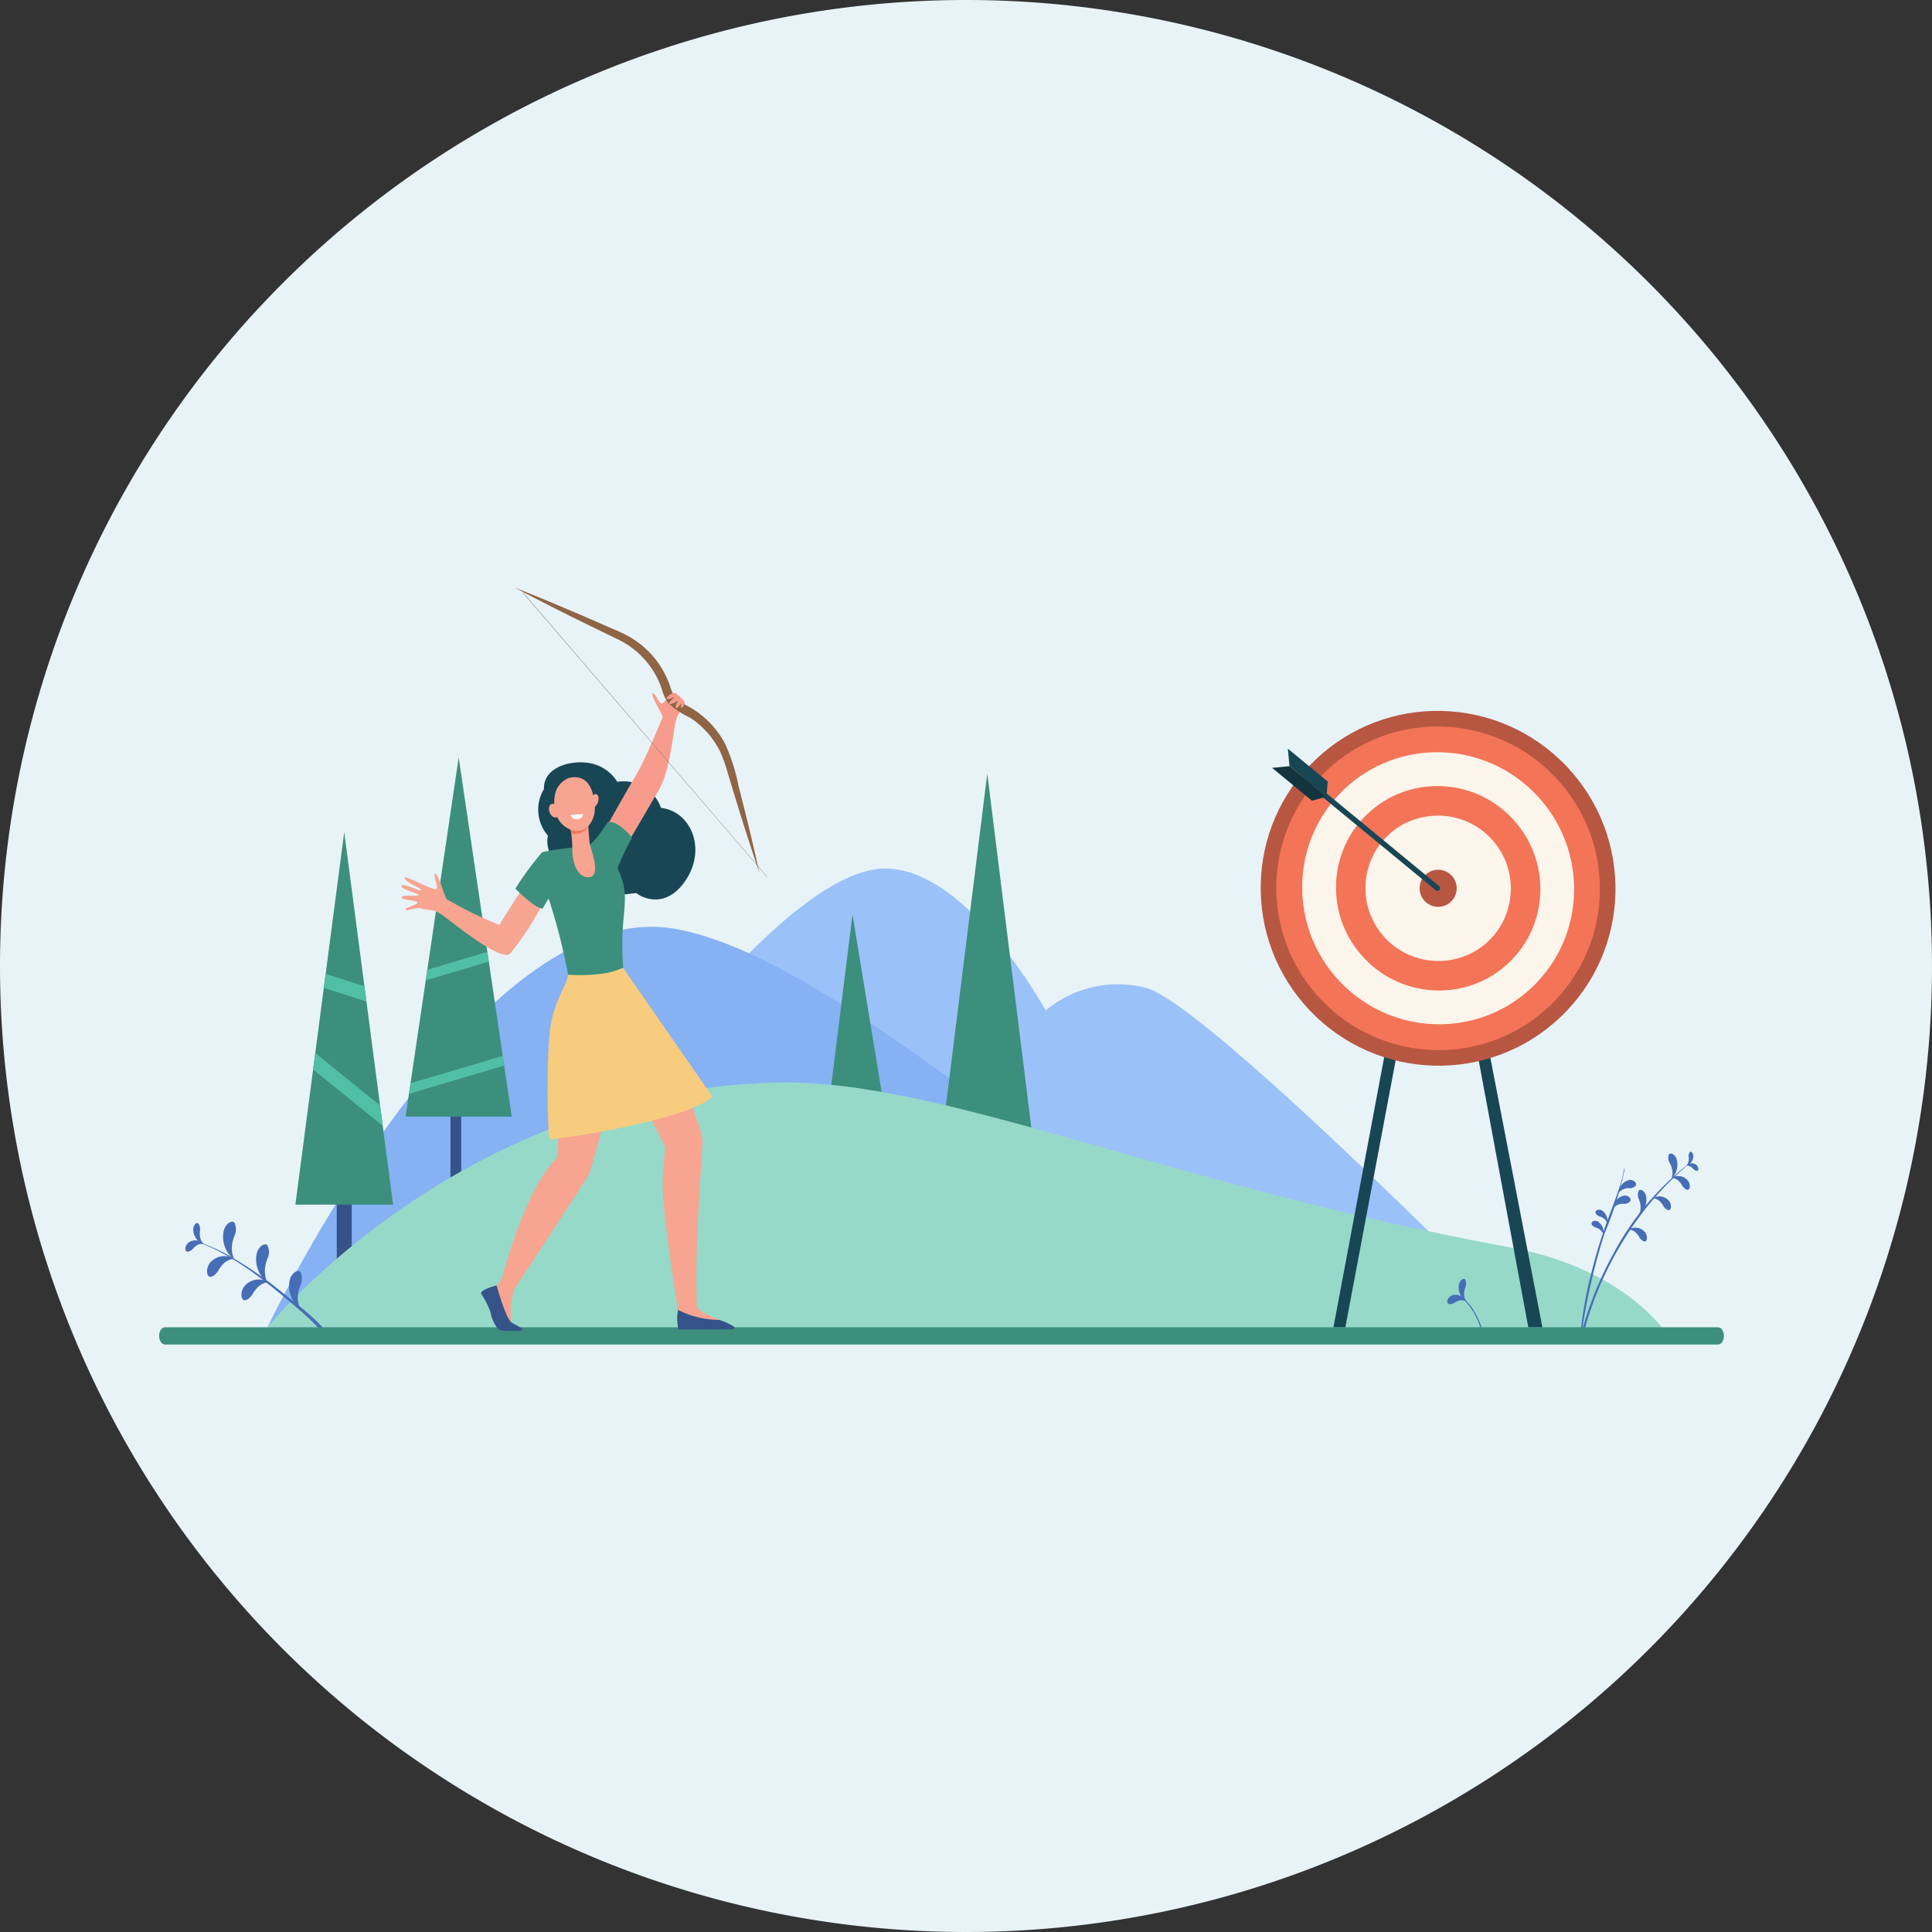 <svg xmlns="http://www.w3.org/2000/svg" width="169" height="169" viewBox="0 0 169 169">
  <rect x="0" y="0" width="169" height="169" fill="#333333" stroke="none"/>
  <g id="Grupo_1079616" data-name="Grupo 1079616" transform="translate(-719.001 -1815.951)">
    <g id="Grupo_159183" data-name="Grupo 159183" transform="translate(719.001 1815.951)">
      <path id="Unión_12" data-name="Unión 12" d="M84.5,0A84.5,84.5,0,1,1,0,84.5,84.5,84.5,0,0,1,84.5,0Z" fill="#e8f3f8"/>
    </g>
    <g id="svg01" transform="translate(567.718 1613.643)">
      <path id="Trazado_717268" data-name="Trazado 717268" d="M922.5,848.973s18.5-29.293,29.4-31.312c7.622-1.413,15.135,12.305,15.135,12.305a9.847,9.847,0,0,1,8.725-1.984c5.285,1.269,33.636,30.135,33.636,30.135l-85.438-1.151Z" transform="translate(-724.279 -539.272)" fill="#9bc1f9"/>
      <path id="Trazado_717269" data-name="Trazado 717269" d="M418.578,934.609c17.695,3.432,44.241,34.286,64.46,34.286-11.189,1.047-100.338.519-100.338.519S400.887,931.173,418.578,934.609Z" transform="translate(-208.016 -651.01)" fill="#86b1f2"/>
      <path id="Trazado_717270" data-name="Trazado 717270" d="M1737.655,627l-4.055,32.585h8.11Z" transform="translate(-1500.011 -357.023)" fill="#3c8f7c"/>
      <path id="Trazado_717271" data-name="Trazado 717271" d="M1479.593,909.7l-3.493,28.1h8.106Z" transform="translate(-1253.739 -627.396)" fill="#3c8f7c"/>
      <g id="Grupo_1017097" data-name="Grupo 1017097" transform="translate(177.121 275.097)">
        <rect id="Rectángulo_375568" data-name="Rectángulo 375568" width="1.308" height="13.692" transform="translate(3.619 26.559)" fill="#355389"/>
        <path id="Trazado_717272" data-name="Trazado 717272" d="M442.873,744.4,438.6,776.985h8.546Z" transform="translate(-438.6 -744.4)" fill="#3c8f7c"/>
        <path id="Trazado_717273" data-name="Trazado 717273" d="M474.2,1188.943l6.092,4.932-.235-1.788-5.669-4.587Z" transform="translate(-472.648 -1168.179)" fill="#50bfa5"/>
        <path id="Trazado_717274" data-name="Trazado 717274" d="M495.6,1029.83l3.733,1.2-.174-1.339-3.4-1.094Z" transform="translate(-493.115 -1016.208)" fill="#50bfa5"/>
      </g>
      <g id="Grupo_1017098" data-name="Grupo 1017098" transform="translate(186.762 268.56)">
        <rect id="Rectángulo_375569" data-name="Rectángulo 375569" width="0.942" height="15.571" transform="translate(3.924 27.758)" fill="#355389"/>
        <path id="Trazado_717275" data-name="Trazado 717275" d="M664.344,594.5,659.7,625.926h9.283Z" transform="translate(-659.7 -594.5)" fill="#3c8f7c"/>
        <path id="Trazado_717276" data-name="Trazado 717276" d="M666.5,1196.527l8.328-2.477-.126-.85-8.067,2.4Z" transform="translate(-666.203 -1167.094)" fill="#50bfa5"/>
        <path id="Trazado_717277" data-name="Trazado 717277" d="M700.1,987.094l5.52-1.64-.126-.855-5.254,1.565Z" transform="translate(-698.338 -967.59)" fill="#50bfa5"/>
      </g>
      <path id="Trazado_717278" data-name="Trazado 717278" d="M382.7,1268.013s16.8-20.773,44.52-21.4c14.437-.327,33.54,8.782,64.19,14.424,10.055,1.849,13.639,7.5,13.639,7.5Z" transform="translate(-208.016 -949.609)" fill="#96d9c9"/>
      <g id="Grupo_1017106" data-name="Grupo 1017106" transform="translate(167.503 303.056)">
        <g id="Grupo_1017101" data-name="Grupo 1017101" transform="translate(121.993)">
          <g id="Grupo_1017099" data-name="Grupo 1017099" transform="translate(0.134 0.837)">
            <path id="Trazado_717279" data-name="Trazado 717279" d="M3028.442,1404.8a7.086,7.086,0,0,0-.672.593,26.639,26.639,0,0,0-4,4.369,30.119,30.119,0,0,0-4.788,10.029.094.094,0,1,1-.179-.057,30.812,30.812,0,0,1,2.708-6.732,24.7,24.7,0,0,1,6.933-8.2Z" transform="translate(-3018.797 -1404.795)" fill="#466eb6"/>
          </g>
          <g id="Grupo_1017100" data-name="Grupo 1017100" transform="translate(0 1.477)">
            <path id="Trazado_717280" data-name="Trazado 717280" d="M3019.639,1419.522a30.693,30.693,0,0,1-1.771,5.651,54.872,54.872,0,0,0-2.067,9.2c-.013.044-.061.035-.065-.009a34.132,34.132,0,0,1,1.038-5.965c1.19-4.727,2.433-6.571,2.808-8.891.009-.048.065-.026.057.018Z" transform="translate(-3015.734 -1419.478)" fill="#466eb6"/>
          </g>
          <path id="Trazado_717281" data-name="Trazado 717281" d="M3192.732,1389.994a2.014,2.014,0,0,1,.253.719,1.54,1.54,0,0,1-.07.685,1.446,1.446,0,0,0,.4-.606,1.694,1.694,0,0,0,.031-1.134c-.179-.445-.571-.545-.671-.362A.9.9,0,0,0,3192.732,1389.994Z" transform="translate(-3184.911 -1389.052)" fill="#466eb6"/>
          <path id="Trazado_717282" data-name="Trazado 717282" d="M3131.877,1462.834a1.988,1.988,0,0,1,.179.746,1.625,1.625,0,0,1-.135.667,1.353,1.353,0,0,0,.458-.545,1.688,1.688,0,0,0,.144-1.116c-.131-.462-.51-.619-.628-.449A.908.908,0,0,0,3131.877,1462.834Z" transform="translate(-3126.755 -1458.736)" fill="#466eb6"/>
          <path id="Trazado_717283" data-name="Trazado 717283" d="M3046.984,1502.419a1.03,1.03,0,0,1,.449.227,1.064,1.064,0,0,1,.266.4,1.293,1.293,0,0,0-.057-.562,1.01,1.01,0,0,0-.488-.611c-.292-.126-.541.057-.51.214S3046.836,1502.349,3046.984,1502.419Z" transform="translate(-3045.294 -1496.764)" fill="#466eb6"/>
          <path id="Trazado_717284" data-name="Trazado 717284" d="M3039.084,1524.719a1.029,1.029,0,0,1,.449.227,1.05,1.05,0,0,1,.266.4,1.294,1.294,0,0,0-.057-.562,1.01,1.01,0,0,0-.488-.61c-.292-.126-.541.057-.51.214S3038.937,1524.649,3039.084,1524.719Z" transform="translate(-3037.739 -1518.091)" fill="#466eb6"/>
          <path id="Trazado_717285" data-name="Trazado 717285" d="M3200.829,1435.229a1.584,1.584,0,0,0-.419-.523,1.016,1.016,0,0,0-.514-.2,1.044,1.044,0,0,1,.588-.161,1.089,1.089,0,0,1,.824.406c.249.344.174.767,0,.794S3200.964,1435.4,3200.829,1435.229Z" transform="translate(-3191.865 -1432.22)" fill="#466eb6"/>
          <path id="Trazado_717286" data-name="Trazado 717286" d="M3162.928,1476.029a1.583,1.583,0,0,0-.419-.523,1.016,1.016,0,0,0-.515-.2,1.044,1.044,0,0,1,.589-.161,1.089,1.089,0,0,1,.824.406c.249.344.174.767,0,.794S3163.063,1476.2,3162.928,1476.029Z" transform="translate(-3155.617 -1471.242)" fill="#466eb6"/>
          <path id="Trazado_717287" data-name="Trazado 717287" d="M3093.233,1442.866a1.208,1.208,0,0,0-.61.092,1.089,1.089,0,0,0-.436.375,1.521,1.521,0,0,1,.236-.65,1.141,1.141,0,0,1,.768-.541c.388-.035.637.288.554.462A.624.624,0,0,1,3093.233,1442.866Z" transform="translate(-3088.853 -1439.675)" fill="#466eb6"/>
          <path id="Trazado_717288" data-name="Trazado 717288" d="M3082.134,1474.167a1.209,1.209,0,0,0-.61.092,1.083,1.083,0,0,0-.436.375,1.51,1.51,0,0,1,.236-.65,1.14,1.14,0,0,1,.767-.541c.388-.035.637.288.554.462A.624.624,0,0,1,3082.134,1474.167Z" transform="translate(-3078.237 -1469.61)" fill="#466eb6"/>
          <path id="Trazado_717289" data-name="Trazado 717289" d="M3114.729,1538.829a1.58,1.58,0,0,0-.418-.523,1.016,1.016,0,0,0-.515-.2,1.044,1.044,0,0,1,.589-.161,1.088,1.088,0,0,1,.824.406c.249.344.174.767,0,.794S3114.864,1539,3114.729,1538.829Z" transform="translate(-3109.519 -1531.303)" fill="#466eb6"/>
          <path id="Trazado_717290" data-name="Trazado 717290" d="M3228.961,1409.431a.883.883,0,0,0-.323-.262.617.617,0,0,0-.344-.044.706.706,0,0,1,.353-.192.656.656,0,0,1,.563.126c.2.179.2.453.092.5S3229.066,1409.518,3228.961,1409.431Z" transform="translate(-3219.026 -1407.9)" fill="#466eb6"/>
          <path id="Trazado_717291" data-name="Trazado 717291" d="M3229.386,1386.012a1.184,1.184,0,0,1-.013.458.826.826,0,0,1-.179.349.687.687,0,0,0,.345-.214.929.929,0,0,0,.253-.6c0-.288-.192-.458-.288-.384A.508.508,0,0,0,3229.386,1386.012Z" transform="translate(-3219.886 -1385.602)" fill="#466eb6"/>
        </g>
        <g id="Grupo_1017103" data-name="Grupo 1017103" transform="translate(110.382 11.119)">
          <g id="Grupo_1017102" data-name="Grupo 1017102" transform="translate(1.096 1.513)">
            <path id="Trazado_717292" data-name="Trazado 717292" d="M2774.6,1675.309a6.018,6.018,0,0,1,.685.671,6.28,6.28,0,0,1,1.212,2.407c.018.061.022.118.07.153a.022.022,0,0,0,.035-.013.267.267,0,0,0-.013-.192,6.1,6.1,0,0,0-.719-1.675,3.635,3.635,0,0,0-1.265-1.36s0,0,0,.009Z" transform="translate(-2774.6 -1675.3)" fill="#466eb6"/>
          </g>
          <path id="Trazado_717293" data-name="Trazado 717293" d="M2750.063,1673.266a1.275,1.275,0,0,1,.554-.24.96.96,0,0,1,.519.092,1.2,1.2,0,0,0-.449-.436.982.982,0,0,0-.864-.065c-.344.174-.436.576-.3.685S2749.884,1673.349,2750.063,1673.266Z" transform="translate(-2749.464 -1671.151)" fill="#466eb6"/>
          <path id="Trazado_717294" data-name="Trazado 717294" d="M2772.767,1641.284a1.789,1.789,0,0,0-.131.671,1.323,1.323,0,0,0,.148.584,1.287,1.287,0,0,1-.432-.462,1.51,1.51,0,0,1-.17-.99c.1-.418.432-.576.541-.432A.8.8,0,0,1,2772.767,1641.284Z" transform="translate(-2771.165 -1640.604)" fill="#466eb6"/>
        </g>
        <g id="Grupo_1017105" data-name="Grupo 1017105" transform="translate(0 6.125)">
          <g id="Grupo_1017104" data-name="Grupo 1017104" transform="translate(0.94 1.687)">
            <path id="Trazado_717295" data-name="Trazado 717295" d="M239.564,1564.8c3.445,1.23,6.423,3.763,9.292,6.227a18.611,18.611,0,0,1,2.176,2.25c.065.044.148-.031.131-.113a2.744,2.744,0,0,0-.767-1.068,13.357,13.357,0,0,0-.985-.942c-.728-.632-1.487-1.225-2.237-1.818a35.22,35.22,0,0,0-4.762-3.305,16.771,16.771,0,0,0-2.839-1.26c-.022-.009-.026.026-.009.031Z" transform="translate(-239.553 -1564.768)" fill="#466eb6"/>
          </g>
          <path id="Trazado_717296" data-name="Trazado 717296" d="M294.484,1527.229a3.008,3.008,0,0,0-.266,1.121,2.4,2.4,0,0,0,.2,1,2.094,2.094,0,0,1-.693-.82,2.5,2.5,0,0,1-.214-1.679c.2-.7.767-.933.942-.676A1.333,1.333,0,0,1,294.484,1527.229Z" transform="translate(-290.159 -1526.077)" fill="#466eb6"/>
          <path id="Trazado_717297" data-name="Trazado 717297" d="M360.784,1572.629a3.006,3.006,0,0,0-.266,1.121,2.406,2.406,0,0,0,.2,1,2.092,2.092,0,0,1-.693-.82,2.5,2.5,0,0,1-.214-1.679c.2-.7.767-.933.942-.676A1.371,1.371,0,0,1,360.784,1572.629Z" transform="translate(-353.568 -1569.497)" fill="#466eb6"/>
          <path id="Trazado_717298" data-name="Trazado 717298" d="M426.884,1626.129a3.009,3.009,0,0,0-.266,1.121,2.406,2.406,0,0,0,.2,1,2.093,2.093,0,0,1-.693-.82,2.5,2.5,0,0,1-.214-1.679c.2-.7.767-.933.942-.676A1.372,1.372,0,0,1,426.884,1626.129Z" transform="translate(-416.785 -1620.665)" fill="#466eb6"/>
          <path id="Trazado_717299" data-name="Trazado 717299" d="M262.333,1596.239a2.4,2.4,0,0,1,.632-.785,1.448,1.448,0,0,1,.776-.292,1.583,1.583,0,0,0-.89-.24,1.633,1.633,0,0,0-1.238.61c-.375.519-.262,1.156,0,1.195S262.133,1596.5,262.333,1596.239Z" transform="translate(-259.482 -1591.917)" fill="#466eb6"/>
          <path id="Trazado_717300" data-name="Trazado 717300" d="M331.333,1643.139a2.4,2.4,0,0,1,.632-.785,1.444,1.444,0,0,1,.776-.292,1.58,1.58,0,0,0-.89-.24,1.633,1.633,0,0,0-1.238.611c-.375.519-.262,1.155,0,1.195S331.128,1643.4,331.333,1643.139Z" transform="translate(-325.473 -1636.772)" fill="#466eb6"/>
          <path id="Trazado_717301" data-name="Trazado 717301" d="M218.625,1564.3a1.415,1.415,0,0,1,.484-.4.892.892,0,0,1,.519-.065,1.085,1.085,0,0,0-.532-.288.983.983,0,0,0-.846.192c-.3.27-.3.685-.14.75S218.468,1564.436,218.625,1564.3Z" transform="translate(-218.006 -1561.893)" fill="#466eb6"/>
          <path id="Trazado_717302" data-name="Trazado 717302" d="M234.142,1529.075a1.79,1.79,0,0,0,.022.689,1.271,1.271,0,0,0,.27.523,1.118,1.118,0,0,1-.515-.323,1.41,1.41,0,0,1-.379-.907c.009-.436.292-.685.432-.58A.837.837,0,0,1,234.142,1529.075Z" transform="translate(-232.861 -1528.35)" fill="#466eb6"/>
        </g>
      </g>
      <path id="Trazado_717303" data-name="Trazado 717303" d="M301.568,1739.209H165.715c-.283,0-.515-.34-.515-.754h0c0-.419.231-.754.515-.754H301.568c.283,0,.515.34.515.754h0C302.082,1738.869,301.851,1739.209,301.568,1739.209Z" transform="translate(0 -1419.291)" fill="#3c8f7c"/>
      <g id="Grupo_1017109" data-name="Grupo 1017109" transform="translate(255.139 258.071)">
        <g id="Grupo_1017107" data-name="Grupo 1017107" transform="translate(12.788 36.578)">
          <path id="Trazado_717304" data-name="Trazado 717304" d="M2522.142,1216.556H2521.1l4.461-23.756,1.02.192Z" transform="translate(-2521.1 -1192.8)" fill="#184655"/>
          <path id="Trazado_717305" data-name="Trazado 717305" d="M2815.878,1216.556h1.234l-4.587-23.756-1.025.192Z" transform="translate(-2798.837 -1192.8)" fill="#184655"/>
        </g>
        <ellipse id="Elipse_5879" data-name="Elipse 5879" cx="15.497" cy="15.541" rx="15.497" ry="15.541" transform="translate(0 21.358) rotate(-43.562)" fill="#b75742"/>
        <ellipse id="Elipse_5880" data-name="Elipse 5880" cx="14.128" cy="14.18" rx="14.128" ry="14.18" transform="translate(1.931 21.396) rotate(-43.545)" fill="#f47458"/>
        <ellipse id="Elipse_5881" data-name="Elipse 5881" cx="11.856" cy="11.939" rx="11.856" ry="11.939" transform="translate(5.126 21.456) rotate(-43.566)" fill="#fcf5eb"/>
        <ellipse id="Elipse_5882" data-name="Elipse 5882" cx="8.904" cy="8.978" rx="8.904" ry="8.978" transform="translate(9.309 21.567) rotate(-43.549)" fill="#f47458"/>
        <path id="Trazado_717306" data-name="Trazado 717306" d="M2585.5,716.131a6.369,6.369,0,0,0,7.452,7.84,6.248,6.248,0,0,0,4.853-4.613,6.369,6.369,0,0,0-7.452-7.84A6.255,6.255,0,0,0,2585.5,716.131Z" transform="translate(-2569.709 -695.804)" fill="#fcf5eb"/>
        <path id="Trazado_717307" data-name="Trazado 717307" d="M2693.943,821.425a1.621,1.621,0,1,0,1.6-1.526A1.619,1.619,0,0,0,2693.943,821.425Z" transform="translate(-2673.616 -799.58)" fill="#b75742"/>
        <g id="Grupo_1017108" data-name="Grupo 1017108" transform="translate(7.42 9.722)">
          <path id="Trazado_717308" data-name="Trazado 717308" d="M2432.905,580.829l.087-1.051L2429.5,576.9l.148,1.531,3.423,2.817Z" transform="translate(-2428.126 -576.9)" fill="#184655"/>
          <path id="Trazado_717309" data-name="Trazado 717309" d="M2402.509,614.838l-1.016.288L2398,612.248l1.531-.148,3.423,2.817Z" transform="translate(-2398 -610.565)" fill="#12353d"/>
          <path id="Trazado_717310" data-name="Trazado 717310" d="M2510.673,675.137h0a.236.236,0,0,1-.336.031l-9.837-8.1.3-.366,9.837,8.106A.232.232,0,0,1,2510.673,675.137Z" transform="translate(-2496.031 -662.784)" fill="#184655"/>
        </g>
      </g>
      <g id="Grupo_1017114" data-name="Grupo 1017114" transform="translate(186.4 253.7)">
        <g id="Grupo_1017112" data-name="Grupo 1017112" transform="translate(0 9.276)">
          <path id="Trazado_717311" data-name="Trazado 717311" d="M651.772,831.067c-.074-.214.972-.388,1.025-.606s-1.321-.235-1.369-.427c-.092-.353,1.509-.074,1.478-.24s-1.666-.532-1.491-.815,1.657.558,1.7.366-1.448-.658-1.417-1.077c.013-.227,2.446,1.121,2.73,1s-.305-1.177-.078-1.334.868,2.145,1.025,2.224a34.389,34.389,0,0,0,4.609,2.25c.144-.392,1.818-2.817,1.94-3.187.654.467,1.33.532,2.006.955a23.5,23.5,0,0,1-3.083,4.8c-1.042.471-5.062-2.869-5.869-3.44s-1.264-.388-1.81-.567S651.85,831.281,651.772,831.067Z" transform="translate(-651.401 -812.161)" fill="#f7a491"/>
          <path id="Trazado_717312" data-name="Trazado 717312" d="M936.668,608.383a3.441,3.441,0,0,0-3.815-2.276A3.6,3.6,0,0,0,930.6,604.5c-1.8-.384-4.234.327-4.164,2.228a3.465,3.465,0,0,0,.344,4.081c-.371,1.722,1.238,3.384,3.336,3.323a3.7,3.7,0,0,0,3.5,1.81,8.112,8.112,0,0,1,.92-.1c-.1-.017,2.219,1.762,4.19-.977C940.736,612.068,939.323,608.68,936.668,608.383Z" transform="translate(-913.967 -598.382)" fill="#184655"/>
          <g id="Grupo_1017110" data-name="Grupo 1017110" transform="translate(6.955 25.472)">
            <path id="Trazado_717313" data-name="Trazado 717313" d="M850.356,1050.6a9.645,9.645,0,0,1-1.618,1.9,7.06,7.06,0,0,0-1.509,2.913c-.327,1.644-.057,9.772-.34,10.352-2.451,2.4-4.225,8.411-4.722,10.243a1.923,1.923,0,0,1-.567.929h0l.109,2.071,1.217,1.121a6.225,6.225,0,0,1,.27-2.943s6.17-9.344,6.536-10.06c.7-2.036,3.249-12.458,3.249-12.458l.593-2.394S850.365,1050.6,850.356,1050.6Z" transform="translate(-840.261 -1050.6)" fill="#f7a491"/>
            <path id="Trazado_717314" data-name="Trazado 717314" d="M810.9,1654.5a7.294,7.294,0,0,1,.837,1.653c.065.462.475,1.513.929,1.578.1.013,1.871.144,1.857-.074-.009-.17-.65-.41-.946-.615-.515-.353-1.308-3.24-1.308-3.24S810.935,1654.127,810.9,1654.5Z" transform="translate(-810.9 -1627.498)" fill="#355389"/>
          </g>
          <path id="Trazado_717315" data-name="Trazado 717315" d="M1048.4,479.211s2.581-4.644,3.209-5.634,2.263-4.91,2.324-5.067-1.129-2.01-.863-2.076.558.977.842.855.515-.85.676-.763.558.1.645.227.833.314.567.8-.571.571-.759,1.478-.467,4.182-1.426,5.817-3.07,5.254-3.07,5.254Z" transform="translate(-1031.089 -466.432)" fill="#f79c8d"/>
          <path id="Trazado_717316" data-name="Trazado 717316" d="M1081.437,1093.605s3.977,8.5,4,9.994c.022,1.282-.693,8.468-.493,14.45.009.218.279.5.68.685.222.1,1.308.584,1.308.584l.148.388-3.728-.266-.052-1.016s-1.483-8.952-1.334-11.485c.022-.4.218-2.778.218-2.778l-4.483-8.655,2.821-3.706Z" transform="translate(-1059.112 -1064.531)" fill="#f7a491"/>
          <g id="Grupo_1017111" data-name="Grupo 1017111" transform="translate(9.964 11.221)">
            <path id="Trazado_717317" data-name="Trazado 717317" d="M954.5,1367.357Z" transform="translate(-951.247 -1339.292)" fill="#f47458"/>
            <path id="Trazado_717318" data-name="Trazado 717318" d="M888.835,727.833a18.959,18.959,0,0,1,1.278-2.69s-1.173-1.491-2.124-1.378c0,0-1.278,2.119-2.006,2.193a20.233,20.233,0,0,0-3.733.453,25.832,25.832,0,0,0-2.35,3.192s1.709,1.744,2.4,1.744a7.378,7.378,0,0,1,.51-.876,51.035,51.035,0,0,1,1.7,6.663l.013.009a3.344,3.344,0,0,0,4.81-.619h0a26.3,26.3,0,0,1-.057-3.092C889.388,731.108,889.855,729.874,888.835,727.833Z" transform="translate(-879.9 -723.759)" fill="#3c8f7c"/>
            <path id="Trazado_717319" data-name="Trazado 717319" d="M958.885,1027.772,951.08,1016.5a7.309,7.309,0,0,1-1.452.462,14.774,14.774,0,0,1-3.371.144.731.731,0,0,1-.009.109c-.131.929-1.365,2.368-1.618,5.189a69.492,69.492,0,0,0-.017,9.126C949.807,1030.9,957.412,1029.315,958.885,1027.772Z" transform="translate(-941.657 -1003.735)" fill="#f7cc7f"/>
          </g>
          <path id="Trazado_717320" data-name="Trazado 717320" d="M989.3,714.267a11.674,11.674,0,0,1,.218,2.063c-.057.584.209,2.464,1.4,2.468s.227-2.39.113-2.961a22.344,22.344,0,0,1-.14-2.337Z" transform="translate(-974.566 -702.727)" fill="#f7a491"/>
          <path id="Trazado_717321" data-name="Trazado 717321" d="M990.913,714.385c-.017-.484-.026-.885-.026-.885l-1.587.772s.057.3.113.689A1.38,1.38,0,0,0,990.913,714.385Z" transform="translate(-974.566 -702.727)" fill="#f47458"/>
          <path id="Trazado_717322" data-name="Trazado 717322" d="M959.112,634.332a2.03,2.03,0,0,0-1.038.938c-.366.711-.5,2.7.955,3.475s2.433-.628,2.355-1.892S960.908,633.927,959.112,634.332Z" transform="translate(-944.47 -626.951)" fill="#f7a491"/>
          <path id="Trazado_717323" data-name="Trazado 717323" d="M1030.773,668.7c-.1.318-.314.528-.493.475s-.244-.353-.148-.672.314-.528.493-.475S1030.869,668.382,1030.773,668.7Z" transform="translate(-1013.576 -659.226)" fill="#f7a491"/>
          <path id="Trazado_717324" data-name="Trazado 717324" d="M948.043,687.993c.126.318.061.65-.148.741s-.48-.092-.606-.41-.061-.65.148-.741S947.917,687.674,948.043,687.993Z" transform="translate(-934.325 -677.917)" fill="#f7a491"/>
          <path id="Trazado_717325" data-name="Trazado 717325" d="M1204.858,1704.514h4.709c.174-.017.218-.157.157-.244a5.789,5.789,0,0,0-1.291-.593,8.057,8.057,0,0,1-3.615-.876A4.477,4.477,0,0,0,1204.858,1704.514Z" transform="translate(-1180.632 -1648.889)" fill="#355389"/>
          <path id="Trazado_717326" data-name="Trazado 717326" d="M991.3,708l1.051-.1a.463.463,0,0,1-.449.462C991.339,708.432,991.3,708,991.3,708Z" transform="translate(-976.479 -697.371)" fill="#fff"/>
        </g>
        <path id="Trazado_717327" data-name="Trazado 717327" d="M878.5,253.7c2.115.842,4.212,1.722,6.305,2.621.606.262,1.212.528,1.818.794.576.249,1.16.484,1.714.781a7.939,7.939,0,0,1,2.843,2.573,8.109,8.109,0,0,1,.876,1.735,4.126,4.126,0,0,0,.44,1.051,2.487,2.487,0,0,0,.907.693,9.574,9.574,0,0,1,.938.549,7.939,7.939,0,0,1,2.56,2.856,16.582,16.582,0,0,1,1.186,3.719c.6,2.342,1.182,4.688,1.7,7.046.039.17.074.34.113.515-.754-2.224-1.465-4.461-2.154-6.706-.2-.65-.392-1.3-.589-1.945a13.235,13.235,0,0,0-.663-1.884,7.509,7.509,0,0,0-2.647-3.009,7.332,7.332,0,0,1-1.884-1.247,3.5,3.5,0,0,1-.584-1.234,7.08,7.08,0,0,0-.789-1.661,7.427,7.427,0,0,0-2.49-2.407c-.218-.126-.44-.244-.672-.353l-1.77-.863q-3.368-1.629-6.685-3.371C878.818,253.866,878.661,253.783,878.5,253.7Z" transform="translate(-868.598 -253.7)" fill="#8f6545"/>
        <g id="Grupo_1017113" data-name="Grupo 1017113" transform="translate(10.578 0.414)">
          <path id="Trazado_717328" data-name="Trazado 717328" d="M915.41,288.129,894,263.2l.083.039,21.309,24.828Z" transform="translate(-894 -263.2)" fill="#787878"/>
        </g>
        <path id="Trazado_717329" data-name="Trazado 717329" d="M1184.015,465c-.314.022-.8.414-.685.519.131.118.733-.179.733-.179-.562.467-.6.619-.419.654a3.19,3.19,0,0,0,.676-.305c-.262.475-.262.663-.1.645.083-.009.388-.458.388-.458-.057.384-.035.554.1.375.074-.1.231-.331.161-.506a.158.158,0,0,0-.1-.1c-.039-.1-.061-.157-.205-.183-.065-.157-.113-.192-.3-.27A.318.318,0,0,0,1184.015,465Z" transform="translate(-1160.12 -455.782)" fill="#f79c8d"/>
      </g>
    </g>
  </g>
</svg>
